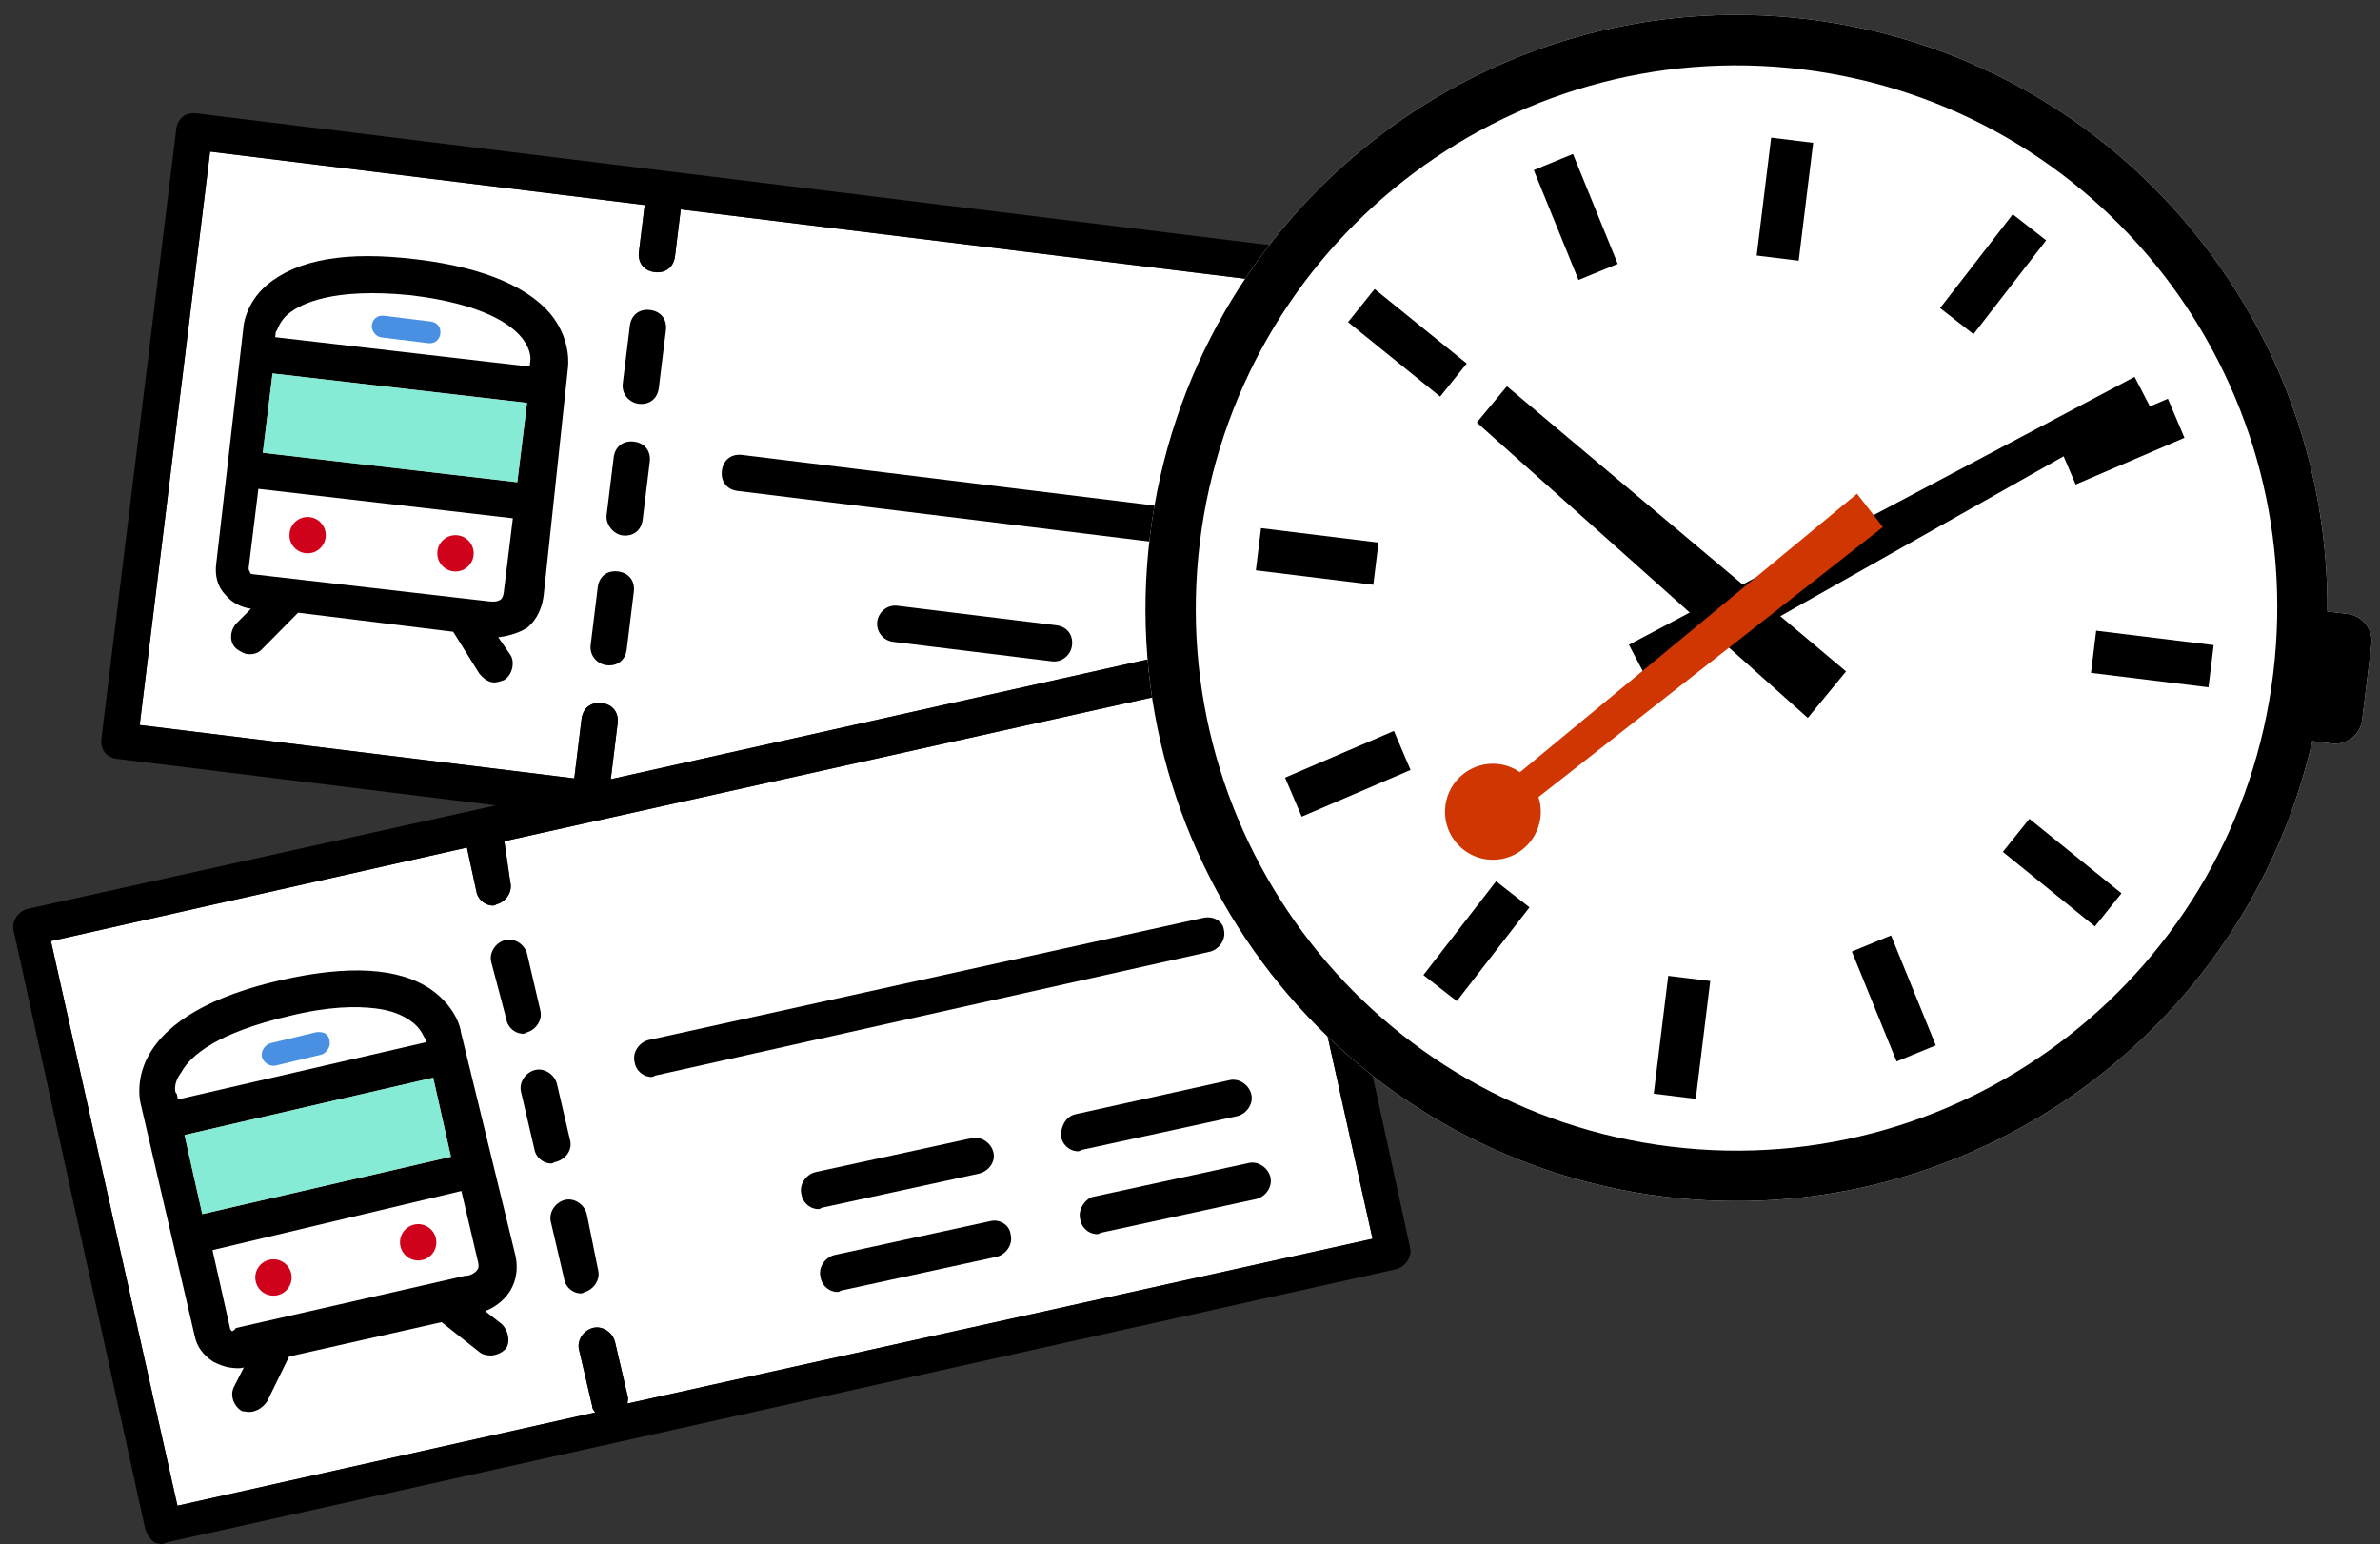 <?xml version="1.0" encoding="UTF-8"?>
<svg width="131px" height="85px" viewBox="0 0 131 85" version="1.1" xmlns="http://www.w3.org/2000/svg" xmlns:xlink="http://www.w3.org/1999/xlink">
    <rect x="0" y="0" width="131" height="85" fill="#333333" stroke="none"/>
    <!-- Generator: Sketch 46.1 (44463) - http://www.bohemiancoding.com/sketch -->
    <title>operations</title>
    <desc>Created with Sketch.</desc>
    <defs></defs>
    <g id="Page-1" stroke="none" stroke-width="1" fill="none" fill-rule="evenodd">
        <g id="operations" transform="translate(-4, -3)">
            <g id="tickets" transform="translate(44.516, 52.08) rotate(7) translate(-44.516, -52.08) translate(4.516, 12.58)">
                <g id="Group">
                    <path d="M6.3,2.6 L30.4,2.6 L30.4,5.2 C30.4,5.8 30.8,6.2 31.4,6.2 C32,6.2 32.4,5.8 32.4,5.2 L32.4,2.6 L73.7,2.6 L73.7,34.4 L72.2,34.4 L68,22.7 C67.9,22.5 67.7,22.2 67.5,22.1 C67.2,22 67,22 66.7,22 L32.4,34.2 L32.4,31.1 C32.4,30.5 32,30.1 31.4,30.1 C30.8,30.1 30.4,30.5 30.4,31.1 L30.4,34.3 L30.4,34.4 L6.3,34.4 L6.3,2.6 Z" id="Shape-path" fill="#FFFFFF"></path>
                    <path d="M37.5,68.2 L37.5,67.9 L36.4,64.9 C36.2,64.4 35.6,64.1 35.1,64.3 C34.6,64.5 34.3,65.1 34.5,65.6 L35.6,68.6 C35.6,68.7 35.7,68.8 35.8,68.9 L13.6,76.8 L2.9,46.8 L25,38.9 L25.8,41.2 C25.9,41.6 26.3,41.9 26.7,41.9 C26.8,41.9 26.9,41.9 27,41.8 C27.5,41.6 27.8,41 27.6,40.5 L27,38.3 L66.5,24.3 L77.1,54.2 L37.5,68.2 Z" id="Shape-path" fill="#FFFFFF"></path>
                    <path d="M72.9,36.4 L74.7,36.4 C75.3,36.4 75.7,36 75.7,35.4 L75.7,1.6 C75.7,1 75.3,0.6 74.7,0.6 L5.3,0.6 C4.7,0.6 4.3,1 4.3,1.6 L4.3,35.4 C4.3,36 4.7,36.4 5.3,36.4 L26.3,36.4 L1.4,45.2 C0.9,45.4 0.6,46 0.8,46.5 L12,78.3 C12.1,78.5 12.3,78.8 12.5,78.9 C12.6,79 12.8,79 12.9,79 C13,79 13.1,79 13.2,78.9 L78.6,55.7 C79.1,55.5 79.4,54.9 79.2,54.4 L72.9,36.4 Z M6.3,2.6 L30.4,2.6 L30.4,5.2 C30.4,5.8 30.8,6.2 31.4,6.2 C32,6.2 32.4,5.8 32.4,5.2 L32.4,2.6 L73.7,2.6 L73.7,34.4 L72.2,34.4 L68,22.7 C67.9,22.5 67.7,22.2 67.5,22.1 C67.2,22 67,22 66.7,22 L32.4,34.2 L32.4,31.1 C32.4,30.5 32,30.1 31.4,30.1 C30.8,30.1 30.4,30.5 30.4,31.1 L30.4,34.3 L30.4,34.4 L6.3,34.4 L6.3,2.6 Z M37.5,68.2 L37.5,67.9 L36.4,64.9 C36.2,64.4 35.6,64.1 35.1,64.3 C34.6,64.5 34.3,65.1 34.5,65.6 L35.6,68.6 C35.6,68.7 35.7,68.8 35.8,68.9 L13.6,76.8 L2.9,46.8 L25,38.9 L25.8,41.2 C25.9,41.6 26.3,41.9 26.7,41.9 C26.8,41.9 26.9,41.9 27,41.8 C27.5,41.6 27.8,41 27.6,40.5 L27,38.3 L66.5,24.3 L77.1,54.2 L37.5,68.2 Z" id="Shape" fill="#000000" fill-rule="nonzero"></path>
                    <path d="M31.4,28 C32,28 32.4,27.6 32.4,27 L32.4,23.8 C32.4,23.2 32,22.8 31.4,22.8 C30.8,22.8 30.4,23.2 30.4,23.8 L30.4,27 C30.4,27.6 30.9,28 31.4,28 Z" id="Shape" fill="#000000" fill-rule="nonzero"></path>
                    <path d="M31.4,20.8 C32,20.8 32.4,20.4 32.4,19.8 L32.4,16.6 C32.4,16 32,15.6 31.4,15.6 C30.8,15.6 30.4,16 30.4,16.6 L30.4,19.8 C30.4,20.3 30.9,20.8 31.4,20.8 Z" id="Shape" fill="#000000" fill-rule="nonzero"></path>
                    <path d="M31.4,13.5 C32,13.5 32.4,13.1 32.4,12.5 L32.4,9.3 C32.4,8.7 32,8.3 31.4,8.3 C30.8,8.3 30.4,8.7 30.4,9.3 L30.4,12.5 C30.4,13.1 30.9,13.5 31.4,13.5 Z" id="Shape" fill="#000000" fill-rule="nonzero"></path>
                    <path d="M34,58.1 C33.8,57.6 33.2,57.3 32.7,57.5 C32.2,57.7 31.9,58.3 32.1,58.8 L33.2,61.8 C33.3,62.2 33.7,62.5 34.1,62.5 C34.2,62.5 34.3,62.5 34.4,62.4 C34.9,62.2 35.2,61.6 35,61.1 L34,58.1 Z" id="Shape" fill="#000000" fill-rule="nonzero"></path>
                    <path d="M32.6,54.2 L31.5,51.2 C31.3,50.7 30.7,50.4 30.2,50.6 C29.7,50.8 29.4,51.4 29.6,51.9 L30.7,54.9 C30.8,55.3 31.2,55.6 31.6,55.6 C31.7,55.6 31.8,55.6 31.9,55.5 C32.5,55.3 32.8,54.7 32.6,54.2 Z" id="Shape" fill="#000000" fill-rule="nonzero"></path>
                    <path d="M28.3,48 C28.4,48.4 28.8,48.7 29.2,48.7 C29.3,48.7 29.4,48.7 29.5,48.6 C30,48.4 30.3,47.8 30.1,47.3 L29,44.3 C28.8,43.8 28.2,43.5 27.7,43.7 C27.2,43.9 26.9,44.5 27.1,45 L28.3,48 Z" id="Shape" fill="#000000" fill-rule="nonzero"></path>
                    <path d="M55.8,52 C55.6,51.5 55,51.2 54.5,51.4 L46.2,54.3 C45.7,54.5 45.4,55.1 45.6,55.6 C45.7,56 46.1,56.3 46.5,56.3 C46.6,56.3 46.7,56.3 46.8,56.2 L55.1,53.3 C55.7,53.1 56,52.5 55.8,52 Z" id="Shape" fill="#000000" fill-rule="nonzero"></path>
                    <path d="M55.7,22.8 L55.7,22.8 L46.9,22.8 C46.3,22.8 45.9,23.3 45.9,23.8 C45.9,24.4 46.4,24.8 46.9,24.8 L46.9,24.8 L55.7,24.8 C56.3,24.8 56.7,24.3 56.7,23.8 C56.7,23.2 56.3,22.8 55.7,22.8 Z" id="Shape" fill="#000000" fill-rule="nonzero"></path>
                    <path d="M65.7,37.8 L36.2,48.2 C35.7,48.4 35.4,49 35.6,49.5 C35.7,49.9 36.1,50.2 36.5,50.2 C36.6,50.2 36.7,50.2 36.8,50.1 L66.3,39.6 C66.8,39.4 67.1,38.8 66.9,38.3 C66.8,37.9 66.3,37.6 65.7,37.8 Z" id="Shape" fill="#000000" fill-rule="nonzero"></path>
                    <path d="M37.4,17.6 L68.7,17.6 C69.3,17.6 69.7,17.2 69.7,16.6 C69.7,16 69.3,15.6 68.7,15.6 L37.4,15.6 C36.8,15.6 36.4,16 36.4,16.6 C36.4,17.2 36.8,17.6 37.4,17.6 Z" id="Shape" fill="#000000" fill-rule="nonzero"></path>
                    <path d="M59.4,50.7 C59.5,51.1 59.9,51.4 60.3,51.4 C60.4,51.4 60.5,51.4 60.6,51.3 L68.9,48.4 C69.4,48.2 69.7,47.6 69.5,47.1 C69.3,46.6 68.7,46.3 68.2,46.5 L60,49.4 C59.5,49.6 59.3,50.2 59.4,50.7 Z" id="Shape" fill="#000000" fill-rule="nonzero"></path>
                    <path d="M56.1,55.8 L47.8,58.7 C47.3,58.9 47,59.5 47.2,60 C47.3,60.4 47.7,60.7 48.1,60.7 C48.2,60.7 48.3,60.7 48.4,60.6 L56.7,57.7 C57.2,57.5 57.5,56.9 57.3,56.4 C57.2,55.9 56.6,55.6 56.1,55.8 Z" id="Shape" fill="#000000" fill-rule="nonzero"></path>
                    <path d="M61,55.1 C61.1,55.5 61.5,55.8 61.9,55.8 C62,55.8 62.1,55.8 62.2,55.7 L70.5,52.8 C71,52.6 71.3,52 71.1,51.5 C70.9,51 70.3,50.7 69.8,50.9 L61.5,53.8 C61.1,54 60.8,54.6 61,55.1 Z" id="Shape" fill="#000000" fill-rule="nonzero"></path>
                    <circle id="Oval" fill="#D0021B" fill-rule="nonzero" transform="translate(17.314, 63.687) rotate(-20.053) translate(-17.314, -63.687) " cx="17.314" cy="63.687" r="1"></circle>
                    <circle id="Oval" fill="#D0021B" fill-rule="nonzero" transform="translate(24.985, 60.795) rotate(-20.053) translate(-24.985, -60.795) " cx="24.985" cy="60.795" r="1"></circle>
                    <path d="M16,52.1 L18.4,51.2 C18.7,51.1 18.9,50.7 18.8,50.4 C18.7,50 18.4,49.9 18,50 L15.6,50.9 C15.3,51 15.1,51.4 15.2,51.7 C15.3,52 15.7,52.2 16,52.1 Z" id="Shape" fill="#4A90E2" fill-rule="nonzero"></path>
                    <path d="M30.1,64.7 L29.1,64.1 C29.5,63.9 30,63.5 30.3,62.9 C30.5,62.5 30.7,61.8 30.4,60.9 L25.9,49 C25.9,48.9 25.5,47.7 24,46.9 C22.1,45.9 19.3,46.1 15.7,47.4 C12.1,48.7 9.8,50.4 9,52.4 C8.4,53.9 8.9,55.1 8.9,55.1 L13.4,67.4 C13.6,68 14,68.4 14.6,68.7 C14.9,68.8 15.2,68.9 15.6,68.9 C15.8,68.9 16.1,68.9 16.3,68.8 L15.9,69.9 C15.7,70.4 16,71 16.5,71.2 L16.8,71.2 C17.2,71.2 17.6,70.9 17.8,70.5 L18.7,67.9 L26.8,65 L29.1,66.4 C29.3,66.5 29.4,66.5 29.6,66.5 C29.9,66.5 30.3,66.3 30.5,66 C30.7,65.6 30.5,65 30.1,64.7 Z M11.5,56.5 L24.7,51.7 L26.2,55.9 L13,60.7 L11.5,56.5 Z M10.9,53.1 C11.3,52.1 12.6,50.7 16.4,49.3 C18.5,48.5 20,48.3 21.1,48.3 C22,48.3 22.6,48.5 23,48.7 C23.8,49.1 23.9,49.6 24,49.6 L24.1,49.8 L10.9,54.6 L10.8,54.3 C10.7,54.3 10.5,53.8 10.9,53.1 Z M15.4,66.9 L15.3,66.8 L13.8,62.6 L27,57.7 L28.4,61.5 L28.4,61.5 C28.5,61.8 28.4,61.9 28.4,61.9 C28.3,62.1 28,62.3 27.8,62.3 L15.6,66.7 C15.5,66.9 15.4,66.9 15.4,66.9 Z" id="Shape" fill="#000000" fill-rule="nonzero"></path>
                    <path d="M26.2,9.4 C24.8,7.9 22.1,7.1 18.4,7.1 L18.3,7.1 C14.4,7.1 11.8,7.9 10.3,9.5 C9.2,10.7 9.3,12 9.3,12 L9.4,25.1 C9.4,25.7 9.6,26.3 10.1,26.7 C10.5,27.1 11.1,27.3 11.6,27.3 L10.9,28.2 C10.6,28.6 10.6,29.3 11.1,29.6 C11.3,29.7 11.5,29.8 11.7,29.8 C12,29.8 12.3,29.7 12.5,29.4 L14.2,27.2 L22.8,27.2 L24.5,29.3 C24.7,29.5 25,29.7 25.3,29.7 C25.5,29.7 25.7,29.6 25.9,29.5 C26.3,29.2 26.4,28.5 26.1,28.1 L25.3,27.2 C25.7,27.1 26.3,26.9 26.8,26.5 C27.1,26.2 27.5,25.6 27.5,24.6 L27.3,12 C27.3,11.9 27.3,10.6 26.2,9.4 Z M11.2,14.3 L25.3,14.2 L25.3,18.6 L11.2,18.7 L11.2,14.3 Z M11.7,10.9 C12.3,10.3 13.9,9.2 18.2,9.1 L18.3,9.1 C22.2,9.1 23.9,10 24.6,10.7 C25.2,11.3 25.2,11.8 25.2,11.9 L25.2,12.2 L11.1,12.3 L11.1,12 C11.2,11.9 11.2,11.4 11.7,10.9 Z M25.3,24.7 C25.3,25 25.2,25.1 25.2,25.1 C25,25.3 24.7,25.3 24.5,25.3 L11.5,25.4 C11.4,25.4 11.3,25.4 11.3,25.3 C11.3,25.3 11.2,25.2 11.2,25.1 L11.2,20.7 L25.3,20.6 L25.3,24.7 L25.3,24.7 Z" id="Shape" fill="#000000" fill-rule="nonzero"></path>
                    <polygon id="Shape-path" fill-opacity="0.776" fill="#63E5C9" fill-rule="nonzero" points="11.5 56.5 24.7 51.7 26.2 55.9 13 60.7"></polygon>
                    <polygon id="Shape-path" fill-opacity="0.776" fill="#63E5C9" fill-rule="nonzero" points="11.2 14.3 25.3 14.2 25.3 18.6 11.2 18.7"></polygon>
                    <circle id="Oval" fill="#D0021B" fill-rule="nonzero" transform="translate(14.2, 22.9) rotate(-0.288) translate(-14.2, -22.9) " cx="14.2" cy="22.9" r="1"></circle>
                    <circle id="Oval" fill="#D0021B" fill-rule="nonzero" transform="translate(22.401, 22.9) rotate(-0.288) translate(-22.401, -22.9) " cx="22.401" cy="22.9" r="1"></circle>
                    <path d="M16.9,11.6 L19.5,11.6 C19.9,11.6 20.1,11.3 20.1,11 C20.1,10.6 19.8,10.4 19.5,10.4 L16.9,10.4 C16.5,10.4 16.3,10.7 16.3,11 C16.3,11.3 16.6,11.6 16.9,11.6 Z" id="Shape" fill="#4A90E2" fill-rule="nonzero"></path>
                </g>
            </g>
            <g id="clock" transform="translate(101, 37) rotate(7) translate(-101, -37) translate(67, 4)" fill-rule="nonzero">
                <g id="Group">
                    <path d="M65.964,28.87 L64.829,28.87 C62.964,12.62 49.217,0 32.527,0 C14.562,0 0.001,14.616 0,32.646 C0.001,50.676 14.562,65.291 32.527,65.293 C49.343,65.291 63.176,52.483 64.876,36.057 L65.964,36.057 C66.786,36.057 67.458,35.382 67.458,34.557 L67.458,30.37 C67.458,29.545 66.786,28.87 65.964,28.87 Z" id="Shape" fill="#FFFFFF"></path>
                    <path d="M65.964,28.87 L64.829,28.87 C62.964,12.62 49.217,0 32.527,0 C14.562,0 0.001,14.616 0,32.646 C0.001,50.676 14.562,65.291 32.527,65.293 C49.343,65.291 63.176,52.483 64.876,36.057 L65.964,36.057 C66.786,36.057 67.458,35.382 67.458,34.557 L67.458,30.37 C67.458,29.545 66.786,28.87 65.964,28.87 Z M32.527,62.516 C16.092,62.516 2.768,49.142 2.768,32.646 C2.768,16.15 16.092,2.777 32.527,2.777 C48.964,2.777 62.287,16.15 62.287,32.646 C62.287,49.142 48.963,62.516 32.527,62.516 Z" id="Shape" fill="#000000"></path>
                    <polygon id="Shape" fill="#000000" points="18.495 22.07 17.094 24.253 37.159 38.173 38.936 35.376"></polygon>
                    <polygon id="Shape" fill="#000000" points="26.896 35.374 52.724 17.346 53.79 18.905 28.449 37.616"></polygon>
                    <g id="Shape" transform="translate(17.934, 26.25)">
                        <path d="M21.342,0.988 L20.419,0.061 L3.942,17.465 C3.582,17.189 3.138,17.018 2.651,17.018 C1.471,17.018 0.514,17.977 0.514,19.162 C0.514,20.346 1.471,21.306 2.651,21.306 C3.83,21.306 4.786,20.346 4.786,19.162 C4.786,18.719 4.652,18.308 4.424,17.966 L21.342,0.988 Z" fill="#000000"></path>
                        <path d="M21.342,0.988 L20.419,0.061 L3.942,17.465 C3.582,17.189 3.138,17.018 2.651,17.018 C1.471,17.018 0.514,17.977 0.514,19.162 C0.514,20.346 1.471,21.306 2.651,21.306 C3.83,21.306 4.786,20.346 4.786,19.162 C4.786,18.719 4.652,18.308 4.424,17.966 L21.342,0.988 Z" stroke="#D03602" fill="#D03602"></path>
                    </g>
                    <path d="M31.264,59.737 L33.594,59.737 L33.594,53.2 L31.264,53.2 L31.264,59.737 Z M31.264,13.253 L33.594,13.253 L33.594,6.715 L31.264,6.715 L31.264,13.253 Z M12.529,31.472 L6.015,31.472 L6.015,33.812 L12.529,33.812 L12.529,31.472 L12.529,31.472 Z M52.329,31.472 L52.329,33.812 L58.844,33.812 L58.844,31.472 L52.329,31.472 Z M9.386,19.631 L14.917,23.084 L16.148,21.098 L10.617,17.645 L9.386,19.631 Z M48.713,44.184 L54.242,47.639 L55.473,45.651 L49.942,42.199 L48.713,44.184 Z M18.512,10.079 L21.693,15.783 L23.728,14.641 L20.546,8.936 L18.512,10.079 Z M41.133,50.641 L44.315,56.347 L46.348,55.204 L43.167,49.499 L41.133,50.641 Z M41.636,14.894 L43.637,16.093 L46.977,10.481 L44.977,9.282 L41.636,14.894 Z M17.884,54.801 L19.884,56 L23.225,50.388 L21.225,49.189 L17.884,54.801 Z M55.858,20.341 L54.689,18.318 L49.056,21.601 L50.226,23.623 L55.858,20.341 Z M9.001,44.941 L10.172,46.963 L15.805,43.681 L14.636,41.66 L9.001,44.941 Z" id="Shape" fill="#000000"></path>
                </g>
            </g>
        </g>
    </g>
</svg>
